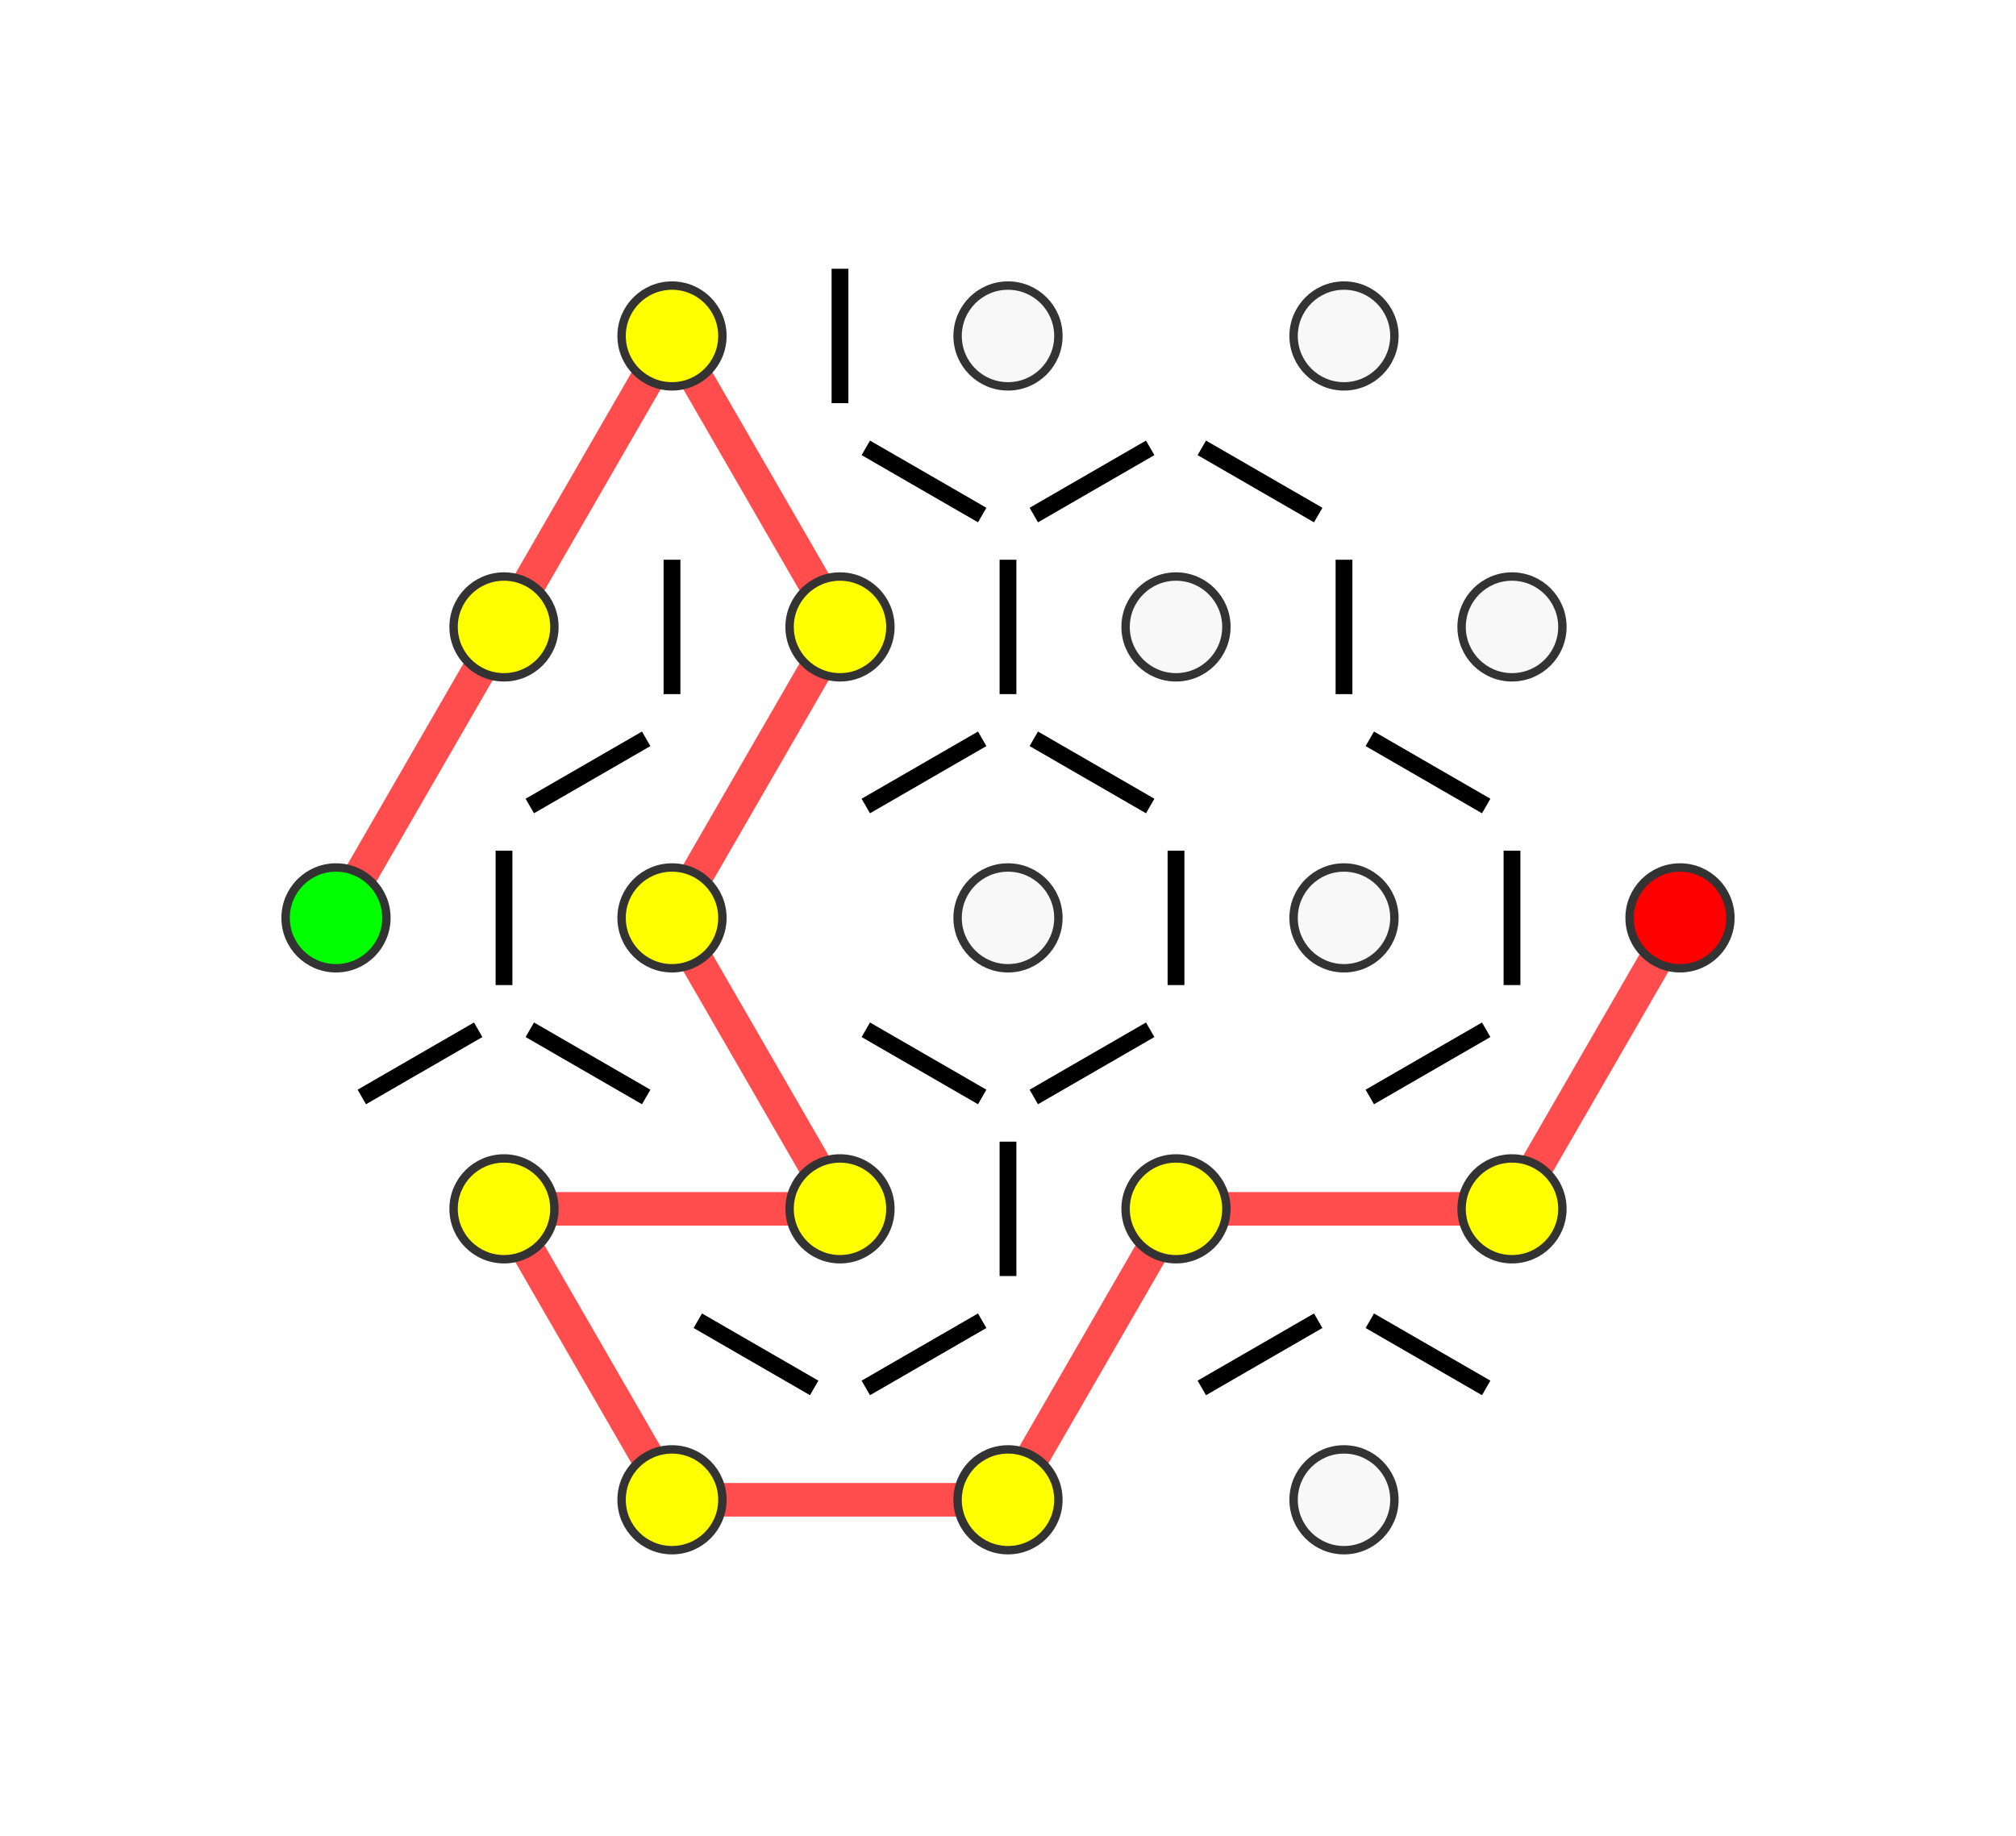 <svg width="240" height="218.564" xmlns="http://www.w3.org/2000/svg">
  <rect width="100%" height="100%" fill="#ffffff"/>
  <path d="M 40 109.282 L 60 74.641 L 80 40 L 100 74.641 L 80 109.282 L 100 143.923 L 60 143.923 L 80 178.564 L 120 178.564 L 140 143.923 L 180 143.923 L 200 109.282" stroke="#ff0000" stroke-width="4" fill="none" opacity="0.7"/>
  <line x1="43.072" y1="130.603" x2="56.928" y2="122.603" stroke="#000000" stroke-width="2"/>
  <line x1="80" y1="82.641" x2="80" y2="66.641" stroke="#000000" stroke-width="2"/>
  <line x1="63.072" y1="95.962" x2="76.928" y2="87.962" stroke="#000000" stroke-width="2"/>
  <line x1="60" y1="101.282" x2="60" y2="117.282" stroke="#000000" stroke-width="2"/>
  <line x1="63.072" y1="122.603" x2="76.928" y2="130.603" stroke="#000000" stroke-width="2"/>
  <line x1="120" y1="151.923" x2="120" y2="135.923" stroke="#000000" stroke-width="2"/>
  <line x1="103.072" y1="165.244" x2="116.928" y2="157.244" stroke="#000000" stroke-width="2"/>
  <line x1="116.928" y1="130.603" x2="103.072" y2="122.603" stroke="#000000" stroke-width="2"/>
  <line x1="83.072" y1="157.244" x2="96.928" y2="165.244" stroke="#000000" stroke-width="2"/>
  <line x1="100" y1="48" x2="100" y2="32" stroke="#000000" stroke-width="2"/>
  <line x1="120" y1="82.641" x2="120" y2="66.641" stroke="#000000" stroke-width="2"/>
  <line x1="103.072" y1="95.962" x2="116.928" y2="87.962" stroke="#000000" stroke-width="2"/>
  <line x1="116.928" y1="61.321" x2="103.072" y2="53.321" stroke="#000000" stroke-width="2"/>
  <line x1="140" y1="117.282" x2="140" y2="101.282" stroke="#000000" stroke-width="2"/>
  <line x1="123.072" y1="130.603" x2="136.928" y2="122.603" stroke="#000000" stroke-width="2"/>
  <line x1="136.928" y1="95.962" x2="123.072" y2="87.962" stroke="#000000" stroke-width="2"/>
  <line x1="143.072" y1="165.244" x2="156.928" y2="157.244" stroke="#000000" stroke-width="2"/>
  <line x1="176.928" y1="165.244" x2="163.072" y2="157.244" stroke="#000000" stroke-width="2"/>
  <line x1="160" y1="82.641" x2="160" y2="66.641" stroke="#000000" stroke-width="2"/>
  <line x1="136.928" y1="53.321" x2="123.072" y2="61.321" stroke="#000000" stroke-width="2"/>
  <line x1="156.928" y1="61.321" x2="143.072" y2="53.321" stroke="#000000" stroke-width="2"/>
  <line x1="180" y1="117.282" x2="180" y2="101.282" stroke="#000000" stroke-width="2"/>
  <line x1="163.072" y1="130.603" x2="176.928" y2="122.603" stroke="#000000" stroke-width="2"/>
  <line x1="176.928" y1="95.962" x2="163.072" y2="87.962" stroke="#000000" stroke-width="2"/>
  <circle cx="40" cy="109.282" r="6" fill="#00ff00" stroke="#333" stroke-width="1"/>
  <circle cx="60" cy="143.923" r="6" fill="#ffff00" stroke="#333" stroke-width="1"/>
  <circle cx="80" cy="178.564" r="6" fill="#ffff00" stroke="#333" stroke-width="1"/>
  <circle cx="60" cy="74.641" r="6" fill="#ffff00" stroke="#333" stroke-width="1"/>
  <circle cx="80" cy="109.282" r="6" fill="#ffff00" stroke="#333" stroke-width="1"/>
  <circle cx="100" cy="143.923" r="6" fill="#ffff00" stroke="#333" stroke-width="1"/>
  <circle cx="120" cy="178.564" r="6" fill="#ffff00" stroke="#333" stroke-width="1"/>
  <circle cx="80" cy="40" r="6" fill="#ffff00" stroke="#333" stroke-width="1"/>
  <circle cx="100" cy="74.641" r="6" fill="#ffff00" stroke="#333" stroke-width="1"/>
  <circle cx="120" cy="109.282" r="6" fill="#f8f8f8" stroke="#333" stroke-width="1"/>
  <circle cx="140" cy="143.923" r="6" fill="#ffff00" stroke="#333" stroke-width="1"/>
  <circle cx="160" cy="178.564" r="6" fill="#f8f8f8" stroke="#333" stroke-width="1"/>
  <circle cx="120" cy="40" r="6" fill="#f8f8f8" stroke="#333" stroke-width="1"/>
  <circle cx="140" cy="74.641" r="6" fill="#f8f8f8" stroke="#333" stroke-width="1"/>
  <circle cx="160" cy="109.282" r="6" fill="#f8f8f8" stroke="#333" stroke-width="1"/>
  <circle cx="180" cy="143.923" r="6" fill="#ffff00" stroke="#333" stroke-width="1"/>
  <circle cx="160" cy="40" r="6" fill="#f8f8f8" stroke="#333" stroke-width="1"/>
  <circle cx="180" cy="74.641" r="6" fill="#f8f8f8" stroke="#333" stroke-width="1"/>
  <circle cx="200" cy="109.282" r="6" fill="#ff0000" stroke="#333" stroke-width="1"/>
</svg>